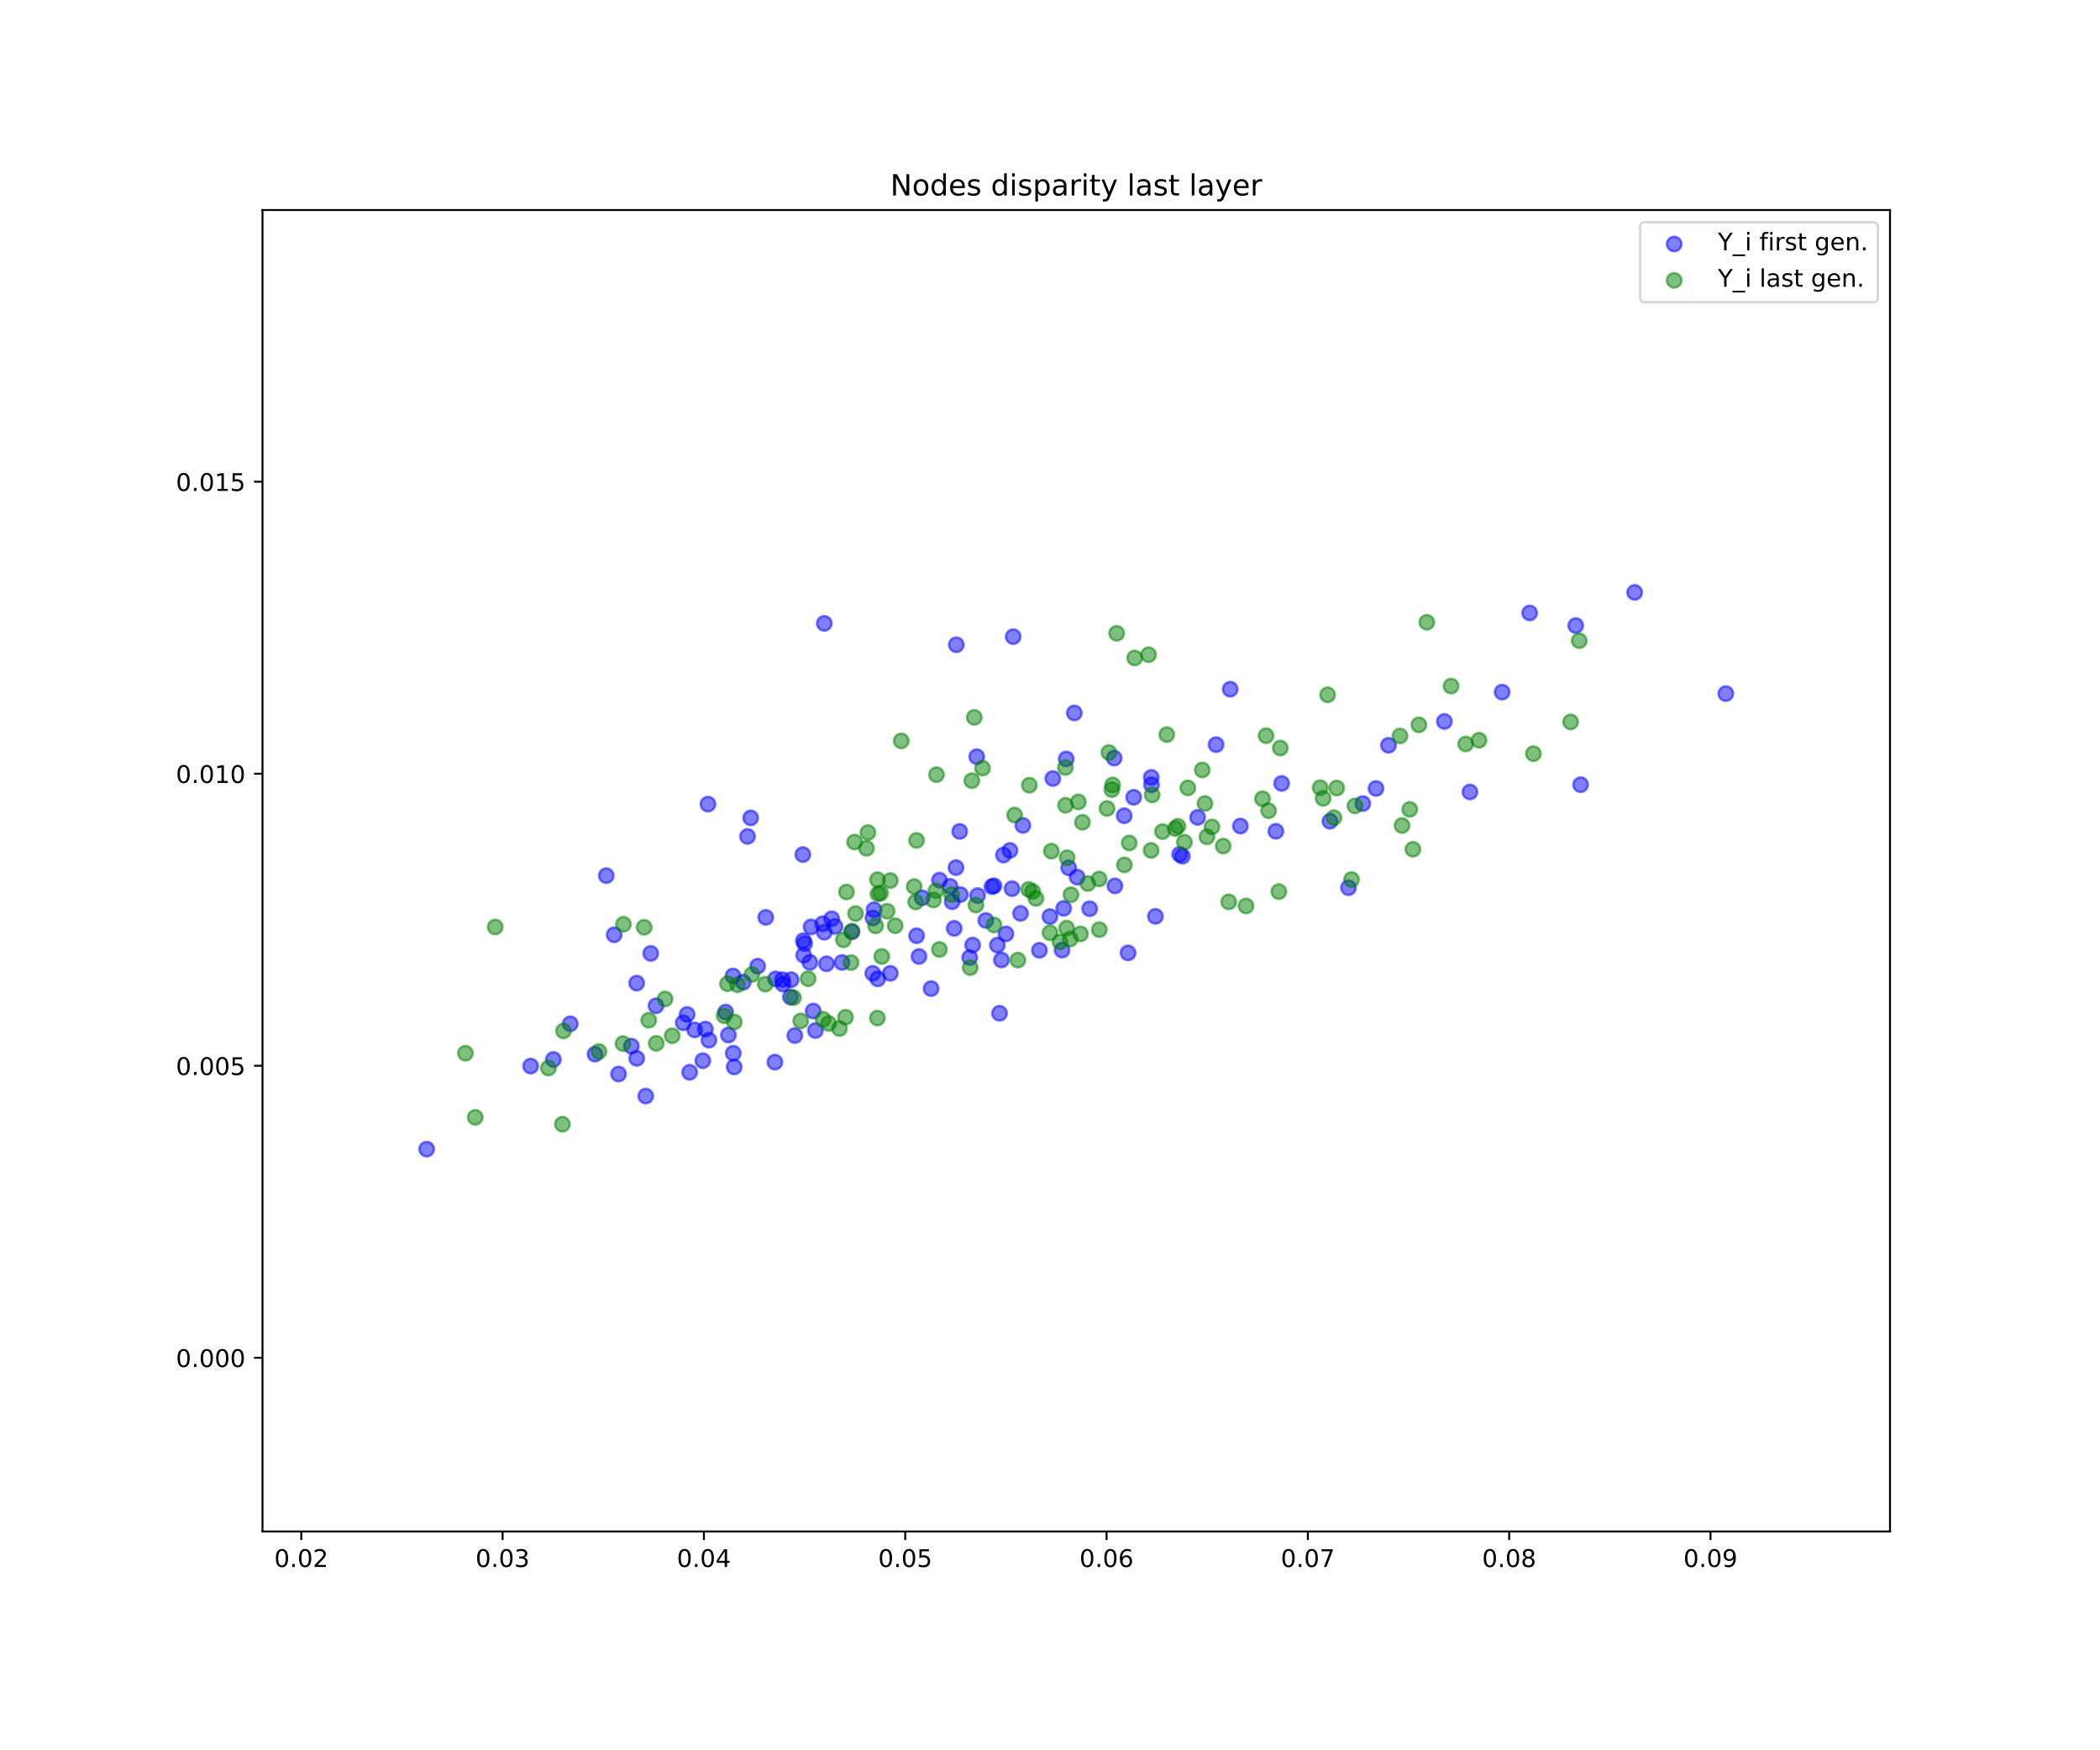 <?xml version="1.0" encoding="utf-8" standalone="no"?>
<!DOCTYPE svg PUBLIC "-//W3C//DTD SVG 1.1//EN"
  "http://www.w3.org/Graphics/SVG/1.1/DTD/svg11.dtd">
<!-- Created with matplotlib (https://matplotlib.org/) -->
<svg height="720pt" version="1.1" viewBox="0 0 864 720" width="864pt" xmlns="http://www.w3.org/2000/svg" xmlns:xlink="http://www.w3.org/1999/xlink">
 <defs>
  <style type="text/css">
*{stroke-linecap:butt;stroke-linejoin:round;white-space:pre;}
  </style>
 </defs>
 <g id="figure_1">
  <g id="patch_1">
   <path d="M 0 720 
L 864 720 
L 864 0 
L 0 0 
z
" style="fill:#ffffff;"/>
  </g>
  <g id="axes_1">
   <g id="patch_2">
    <path d="M 108 630 
L 777.6 630 
L 777.6 86.4 
L 108 86.4 
z
" style="fill:#ffffff;"/>
   </g>
   <g id="PathCollection_1">
    <defs>
     <path d="M 0 3 
C 0.796 3 1.559 2.684 2.121 2.121 
C 2.684 1.559 3 0.796 3 0 
C 3 -0.796 2.684 -1.559 2.121 -2.121 
C 1.559 -2.684 0.796 -3 0 -3 
C -0.796 -3 -1.559 -2.684 -2.121 -2.121 
C -2.684 -1.559 -3 -0.796 -3 0 
C -3 0.796 -2.684 1.559 -2.121 2.121 
C -1.559 2.684 -0.796 3 0 3 
z
" id="mb8268aca71" style="stroke:#0000ff;stroke-opacity:0.5;"/>
    </defs>
    <g clip-path="url(#p6d59faf912)">
     <use style="fill:#0000ff;fill-opacity:0.5;stroke:#0000ff;stroke-opacity:0.5;" x="299.691" xlink:href="#mb8268aca71" y="425.767"/>
     <use style="fill:#0000ff;fill-opacity:0.5;stroke:#0000ff;stroke-opacity:0.5;" x="443.168" xlink:href="#mb8268aca71" y="360.82"/>
     <use style="fill:#0000ff;fill-opacity:0.5;stroke:#0000ff;stroke-opacity:0.5;" x="378.082" xlink:href="#mb8268aca71" y="393.457"/>
     <use style="fill:#0000ff;fill-opacity:0.5;stroke:#0000ff;stroke-opacity:0.5;" x="321.952" xlink:href="#mb8268aca71" y="403.01"/>
     <use style="fill:#0000ff;fill-opacity:0.5;stroke:#0000ff;stroke-opacity:0.5;" x="330.64" xlink:href="#mb8268aca71" y="392.922"/>
     <use style="fill:#0000ff;fill-opacity:0.5;stroke:#0000ff;stroke-opacity:0.5;" x="342.181" xlink:href="#mb8268aca71" y="377.942"/>
     <use style="fill:#0000ff;fill-opacity:0.5;stroke:#0000ff;stroke-opacity:0.5;" x="492.736" xlink:href="#mb8268aca71" y="336.261"/>
     <use style="fill:#0000ff;fill-opacity:0.5;stroke:#0000ff;stroke-opacity:0.5;" x="466.419" xlink:href="#mb8268aca71" y="327.974"/>
     <use style="fill:#0000ff;fill-opacity:0.5;stroke:#0000ff;stroke-opacity:0.5;" x="486.461" xlink:href="#mb8268aca71" y="352.211"/>
     <use style="fill:#0000ff;fill-opacity:0.5;stroke:#0000ff;stroke-opacity:0.5;" x="458.4" xlink:href="#mb8268aca71" y="311.846"/>
     <use style="fill:#0000ff;fill-opacity:0.5;stroke:#0000ff;stroke-opacity:0.5;" x="571.257" xlink:href="#mb8268aca71" y="306.591"/>
     <use style="fill:#0000ff;fill-opacity:0.5;stroke:#0000ff;stroke-opacity:0.5;" x="361.131" xlink:href="#mb8268aca71" y="402.66"/>
     <use style="fill:#0000ff;fill-opacity:0.5;stroke:#0000ff;stroke-opacity:0.5;" x="395.122" xlink:href="#mb8268aca71" y="367.986"/>
     <use style="fill:#0000ff;fill-opacity:0.5;stroke:#0000ff;stroke-opacity:0.5;" x="473.662" xlink:href="#mb8268aca71" y="319.779"/>
     <use style="fill:#0000ff;fill-opacity:0.5;stroke:#0000ff;stroke-opacity:0.5;" x="462.523" xlink:href="#mb8268aca71" y="335.569"/>
     <use style="fill:#0000ff;fill-opacity:0.5;stroke:#0000ff;stroke-opacity:0.5;" x="346.439" xlink:href="#mb8268aca71" y="395.917"/>
     <use style="fill:#0000ff;fill-opacity:0.5;stroke:#0000ff;stroke-opacity:0.5;" x="475.381" xlink:href="#mb8268aca71" y="376.949"/>
     <use style="fill:#0000ff;fill-opacity:0.5;stroke:#0000ff;stroke-opacity:0.5;" x="340.054" xlink:href="#mb8268aca71" y="396.474"/>
     <use style="fill:#0000ff;fill-opacity:0.5;stroke:#0000ff;stroke-opacity:0.5;" x="325.201" xlink:href="#mb8268aca71" y="410.14"/>
     <use style="fill:#0000ff;fill-opacity:0.5;stroke:#0000ff;stroke-opacity:0.5;" x="648.3" xlink:href="#mb8268aca71" y="257.333"/>
     <use style="fill:#0000ff;fill-opacity:0.5;stroke:#0000ff;stroke-opacity:0.5;" x="333.715" xlink:href="#mb8268aca71" y="381.294"/>
     <use style="fill:#0000ff;fill-opacity:0.5;stroke:#0000ff;stroke-opacity:0.5;" x="377.114" xlink:href="#mb8268aca71" y="384.924"/>
     <use style="fill:#0000ff;fill-opacity:0.5;stroke:#0000ff;stroke-opacity:0.5;" x="650.301" xlink:href="#mb8268aca71" y="322.794"/>
     <use style="fill:#0000ff;fill-opacity:0.5;stroke:#0000ff;stroke-opacity:0.5;" x="325.493" xlink:href="#mb8268aca71" y="403.018"/>
     <use style="fill:#0000ff;fill-opacity:0.5;stroke:#0000ff;stroke-opacity:0.5;" x="254.492" xlink:href="#mb8268aca71" y="441.813"/>
     <use style="fill:#0000ff;fill-opacity:0.5;stroke:#0000ff;stroke-opacity:0.5;" x="283.731" xlink:href="#mb8268aca71" y="441.092"/>
     <use style="fill:#0000ff;fill-opacity:0.5;stroke:#0000ff;stroke-opacity:0.5;" x="359.091" xlink:href="#mb8268aca71" y="400.389"/>
     <use style="fill:#0000ff;fill-opacity:0.5;stroke:#0000ff;stroke-opacity:0.5;" x="393.321" xlink:href="#mb8268aca71" y="356.904"/>
     <use style="fill:#0000ff;fill-opacity:0.5;stroke:#0000ff;stroke-opacity:0.5;" x="218.333" xlink:href="#mb8268aca71" y="438.546"/>
     <use style="fill:#0000ff;fill-opacity:0.5;stroke:#0000ff;stroke-opacity:0.5;" x="269.907" xlink:href="#mb8268aca71" y="413.738"/>
     <use style="fill:#0000ff;fill-opacity:0.5;stroke:#0000ff;stroke-opacity:0.5;" x="319.095" xlink:href="#mb8268aca71" y="402.681"/>
     <use style="fill:#0000ff;fill-opacity:0.5;stroke:#0000ff;stroke-opacity:0.5;" x="289.152" xlink:href="#mb8268aca71" y="436.33"/>
     <use style="fill:#0000ff;fill-opacity:0.5;stroke:#0000ff;stroke-opacity:0.5;" x="464.113" xlink:href="#mb8268aca71" y="391.983"/>
     <use style="fill:#0000ff;fill-opacity:0.5;stroke:#0000ff;stroke-opacity:0.5;" x="510.32" xlink:href="#mb8268aca71" y="339.804"/>
     <use style="fill:#0000ff;fill-opacity:0.5;stroke:#0000ff;stroke-opacity:0.5;" x="261.949" xlink:href="#mb8268aca71" y="404.414"/>
     <use style="fill:#0000ff;fill-opacity:0.5;stroke:#0000ff;stroke-opacity:0.5;" x="391.74" xlink:href="#mb8268aca71" y="370.944"/>
     <use style="fill:#0000ff;fill-opacity:0.5;stroke:#0000ff;stroke-opacity:0.5;" x="359.164" xlink:href="#mb8268aca71" y="377.612"/>
     <use style="fill:#0000ff;fill-opacity:0.5;stroke:#0000ff;stroke-opacity:0.5;" x="560.7" xlink:href="#mb8268aca71" y="330.551"/>
     <use style="fill:#0000ff;fill-opacity:0.5;stroke:#0000ff;stroke-opacity:0.5;" x="338.447" xlink:href="#mb8268aca71" y="380.004"/>
     <use style="fill:#0000ff;fill-opacity:0.5;stroke:#0000ff;stroke-opacity:0.5;" x="672.544" xlink:href="#mb8268aca71" y="243.7"/>
     <use style="fill:#0000ff;fill-opacity:0.5;stroke:#0000ff;stroke-opacity:0.5;" x="301.69" xlink:href="#mb8268aca71" y="433.262"/>
     <use style="fill:#0000ff;fill-opacity:0.5;stroke:#0000ff;stroke-opacity:0.5;" x="359.602" xlink:href="#mb8268aca71" y="374.238"/>
     <use style="fill:#0000ff;fill-opacity:0.5;stroke:#0000ff;stroke-opacity:0.5;" x="379.422" xlink:href="#mb8268aca71" y="369.321"/>
     <use style="fill:#0000ff;fill-opacity:0.5;stroke:#0000ff;stroke-opacity:0.5;" x="234.622" xlink:href="#mb8268aca71" y="421.152"/>
     <use style="fill:#0000ff;fill-opacity:0.5;stroke:#0000ff;stroke-opacity:0.5;" x="413.865" xlink:href="#mb8268aca71" y="384.166"/>
     <use style="fill:#0000ff;fill-opacity:0.5;stroke:#0000ff;stroke-opacity:0.5;" x="439.686" xlink:href="#mb8268aca71" y="356.984"/>
     <use style="fill:#0000ff;fill-opacity:0.5;stroke:#0000ff;stroke-opacity:0.5;" x="318.812" xlink:href="#mb8268aca71" y="436.92"/>
     <use style="fill:#0000ff;fill-opacity:0.5;stroke:#0000ff;stroke-opacity:0.5;" x="302.058" xlink:href="#mb8268aca71" y="438.898"/>
     <use style="fill:#0000ff;fill-opacity:0.5;stroke:#0000ff;stroke-opacity:0.5;" x="267.732" xlink:href="#mb8268aca71" y="392.2"/>
     <use style="fill:#0000ff;fill-opacity:0.5;stroke:#0000ff;stroke-opacity:0.5;" x="431.955" xlink:href="#mb8268aca71" y="377.059"/>
     <use style="fill:#0000ff;fill-opacity:0.5;stroke:#0000ff;stroke-opacity:0.5;" x="393.446" xlink:href="#mb8268aca71" y="265.237"/>
     <use style="fill:#0000ff;fill-opacity:0.5;stroke:#0000ff;stroke-opacity:0.5;" x="343.541" xlink:href="#mb8268aca71" y="381.098"/>
     <use style="fill:#0000ff;fill-opacity:0.5;stroke:#0000ff;stroke-opacity:0.5;" x="301.571" xlink:href="#mb8268aca71" y="401.48"/>
     <use style="fill:#0000ff;fill-opacity:0.5;stroke:#0000ff;stroke-opacity:0.5;" x="473.749" xlink:href="#mb8268aca71" y="322.837"/>
     <use style="fill:#0000ff;fill-opacity:0.5;stroke:#0000ff;stroke-opacity:0.5;" x="408.093" xlink:href="#mb8268aca71" y="364.748"/>
     <use style="fill:#0000ff;fill-opacity:0.5;stroke:#0000ff;stroke-opacity:0.5;" x="506.153" xlink:href="#mb8268aca71" y="283.512"/>
     <use style="fill:#0000ff;fill-opacity:0.5;stroke:#0000ff;stroke-opacity:0.5;" x="618.02" xlink:href="#mb8268aca71" y="284.709"/>
     <use style="fill:#0000ff;fill-opacity:0.5;stroke:#0000ff;stroke-opacity:0.5;" x="305.789" xlink:href="#mb8268aca71" y="404.043"/>
     <use style="fill:#0000ff;fill-opacity:0.5;stroke:#0000ff;stroke-opacity:0.5;" x="398.958" xlink:href="#mb8268aca71" y="393.915"/>
     <use style="fill:#0000ff;fill-opacity:0.5;stroke:#0000ff;stroke-opacity:0.5;" x="291.27" xlink:href="#mb8268aca71" y="330.795"/>
     <use style="fill:#0000ff;fill-opacity:0.5;stroke:#0000ff;stroke-opacity:0.5;" x="285.801" xlink:href="#mb8268aca71" y="423.66"/>
     <use style="fill:#0000ff;fill-opacity:0.5;stroke:#0000ff;stroke-opacity:0.5;" x="311.717" xlink:href="#mb8268aca71" y="397.454"/>
     <use style="fill:#0000ff;fill-opacity:0.5;stroke:#0000ff;stroke-opacity:0.5;" x="327.007" xlink:href="#mb8268aca71" y="425.996"/>
     <use style="fill:#0000ff;fill-opacity:0.5;stroke:#0000ff;stroke-opacity:0.5;" x="438.675" xlink:href="#mb8268aca71" y="312.202"/>
     <use style="fill:#0000ff;fill-opacity:0.5;stroke:#0000ff;stroke-opacity:0.5;" x="408.986" xlink:href="#mb8268aca71" y="364.388"/>
     <use style="fill:#0000ff;fill-opacity:0.5;stroke:#0000ff;stroke-opacity:0.5;" x="244.808" xlink:href="#mb8268aca71" y="433.637"/>
     <use style="fill:#0000ff;fill-opacity:0.5;stroke:#0000ff;stroke-opacity:0.5;" x="485.333" xlink:href="#mb8268aca71" y="351.426"/>
     <use style="fill:#0000ff;fill-opacity:0.5;stroke:#0000ff;stroke-opacity:0.5;" x="390.875" xlink:href="#mb8268aca71" y="364.599"/>
     <use style="fill:#0000ff;fill-opacity:0.5;stroke:#0000ff;stroke-opacity:0.5;" x="547.175" xlink:href="#mb8268aca71" y="337.818"/>
     <use style="fill:#0000ff;fill-opacity:0.5;stroke:#0000ff;stroke-opacity:0.5;" x="500.333" xlink:href="#mb8268aca71" y="306.311"/>
     <use style="fill:#0000ff;fill-opacity:0.5;stroke:#0000ff;stroke-opacity:0.5;" x="333.209" xlink:href="#mb8268aca71" y="395.895"/>
     <use style="fill:#0000ff;fill-opacity:0.5;stroke:#0000ff;stroke-opacity:0.5;" x="366.285" xlink:href="#mb8268aca71" y="400.396"/>
     <use style="fill:#0000ff;fill-opacity:0.5;stroke:#0000ff;stroke-opacity:0.5;" x="350.495" xlink:href="#mb8268aca71" y="383.305"/>
     <use style="fill:#0000ff;fill-opacity:0.5;stroke:#0000ff;stroke-opacity:0.5;" x="412.011" xlink:href="#mb8268aca71" y="394.897"/>
     <use style="fill:#0000ff;fill-opacity:0.5;stroke:#0000ff;stroke-opacity:0.5;" x="420.823" xlink:href="#mb8268aca71" y="339.551"/>
     <use style="fill:#0000ff;fill-opacity:0.5;stroke:#0000ff;stroke-opacity:0.5;" x="594.272" xlink:href="#mb8268aca71" y="296.782"/>
     <use style="fill:#0000ff;fill-opacity:0.5;stroke:#0000ff;stroke-opacity:0.5;" x="554.793" xlink:href="#mb8268aca71" y="365.178"/>
     <use style="fill:#0000ff;fill-opacity:0.5;stroke:#0000ff;stroke-opacity:0.5;" x="298.524" xlink:href="#mb8268aca71" y="416.325"/>
     <use style="fill:#0000ff;fill-opacity:0.5;stroke:#0000ff;stroke-opacity:0.5;" x="175.545" xlink:href="#mb8268aca71" y="472.7"/>
     <use style="fill:#0000ff;fill-opacity:0.5;stroke:#0000ff;stroke-opacity:0.5;" x="322.123" xlink:href="#mb8268aca71" y="404.823"/>
     <use style="fill:#0000ff;fill-opacity:0.5;stroke:#0000ff;stroke-opacity:0.5;" x="339.129" xlink:href="#mb8268aca71" y="256.431"/>
     <use style="fill:#0000ff;fill-opacity:0.5;stroke:#0000ff;stroke-opacity:0.5;" x="527.312" xlink:href="#mb8268aca71" y="322.276"/>
     <use style="fill:#0000ff;fill-opacity:0.5;stroke:#0000ff;stroke-opacity:0.5;" x="265.671" xlink:href="#mb8268aca71" y="450.879"/>
     <use style="fill:#0000ff;fill-opacity:0.5;stroke:#0000ff;stroke-opacity:0.5;" x="394.846" xlink:href="#mb8268aca71" y="342.012"/>
     <use style="fill:#0000ff;fill-opacity:0.5;stroke:#0000ff;stroke-opacity:0.5;" x="259.755" xlink:href="#mb8268aca71" y="430.354"/>
     <use style="fill:#0000ff;fill-opacity:0.5;stroke:#0000ff;stroke-opacity:0.5;" x="401.851" xlink:href="#mb8268aca71" y="311.27"/>
     <use style="fill:#0000ff;fill-opacity:0.5;stroke:#0000ff;stroke-opacity:0.5;" x="282.695" xlink:href="#mb8268aca71" y="417.303"/>
     <use style="fill:#0000ff;fill-opacity:0.5;stroke:#0000ff;stroke-opacity:0.5;" x="437.624" xlink:href="#mb8268aca71" y="373.659"/>
     <use style="fill:#0000ff;fill-opacity:0.5;stroke:#0000ff;stroke-opacity:0.5;" x="227.663" xlink:href="#mb8268aca71" y="435.843"/>
     <use style="fill:#0000ff;fill-opacity:0.5;stroke:#0000ff;stroke-opacity:0.5;" x="412.839" xlink:href="#mb8268aca71" y="351.733"/>
     <use style="fill:#0000ff;fill-opacity:0.5;stroke:#0000ff;stroke-opacity:0.5;" x="290.223" xlink:href="#mb8268aca71" y="423.329"/>
     <use style="fill:#0000ff;fill-opacity:0.5;stroke:#0000ff;stroke-opacity:0.5;" x="411.235" xlink:href="#mb8268aca71" y="416.826"/>
     <use style="fill:#0000ff;fill-opacity:0.5;stroke:#0000ff;stroke-opacity:0.5;" x="339.144" xlink:href="#mb8268aca71" y="383.472"/>
     <use style="fill:#0000ff;fill-opacity:0.5;stroke:#0000ff;stroke-opacity:0.5;" x="392.578" xlink:href="#mb8268aca71" y="381.894"/>
     <use style="fill:#0000ff;fill-opacity:0.5;stroke:#0000ff;stroke-opacity:0.5;" x="291.673" xlink:href="#mb8268aca71" y="427.89"/>
     <use style="fill:#0000ff;fill-opacity:0.5;stroke:#0000ff;stroke-opacity:0.5;" x="405.594" xlink:href="#mb8268aca71" y="378.649"/>
     <use style="fill:#0000ff;fill-opacity:0.5;stroke:#0000ff;stroke-opacity:0.5;" x="427.645" xlink:href="#mb8268aca71" y="390.923"/>
     <use style="fill:#0000ff;fill-opacity:0.5;stroke:#0000ff;stroke-opacity:0.5;" x="448.306" xlink:href="#mb8268aca71" y="373.813"/>
     <use style="fill:#0000ff;fill-opacity:0.5;stroke:#0000ff;stroke-opacity:0.5;" x="629.351" xlink:href="#mb8268aca71" y="252.145"/>
     <use style="fill:#0000ff;fill-opacity:0.5;stroke:#0000ff;stroke-opacity:0.5;" x="436.97" xlink:href="#mb8268aca71" y="390.839"/>
     <use style="fill:#0000ff;fill-opacity:0.5;stroke:#0000ff;stroke-opacity:0.5;" x="415.525" xlink:href="#mb8268aca71" y="349.827"/>
     <use style="fill:#0000ff;fill-opacity:0.5;stroke:#0000ff;stroke-opacity:0.5;" x="416.369" xlink:href="#mb8268aca71" y="365.564"/>
     <use style="fill:#0000ff;fill-opacity:0.5;stroke:#0000ff;stroke-opacity:0.5;" x="710.055" xlink:href="#mb8268aca71" y="285.31"/>
     <use style="fill:#0000ff;fill-opacity:0.5;stroke:#0000ff;stroke-opacity:0.5;" x="261.956" xlink:href="#mb8268aca71" y="435.364"/>
     <use style="fill:#0000ff;fill-opacity:0.5;stroke:#0000ff;stroke-opacity:0.5;" x="419.869" xlink:href="#mb8268aca71" y="375.737"/>
     <use style="fill:#0000ff;fill-opacity:0.5;stroke:#0000ff;stroke-opacity:0.5;" x="335.486" xlink:href="#mb8268aca71" y="423.92"/>
     <use style="fill:#0000ff;fill-opacity:0.5;stroke:#0000ff;stroke-opacity:0.5;" x="252.691" xlink:href="#mb8268aca71" y="384.523"/>
     <use style="fill:#0000ff;fill-opacity:0.5;stroke:#0000ff;stroke-opacity:0.5;" x="315.055" xlink:href="#mb8268aca71" y="377.367"/>
     <use style="fill:#0000ff;fill-opacity:0.5;stroke:#0000ff;stroke-opacity:0.5;" x="249.428" xlink:href="#mb8268aca71" y="360.202"/>
     <use style="fill:#0000ff;fill-opacity:0.5;stroke:#0000ff;stroke-opacity:0.5;" x="334.58" xlink:href="#mb8268aca71" y="415.904"/>
     <use style="fill:#0000ff;fill-opacity:0.5;stroke:#0000ff;stroke-opacity:0.5;" x="433.159" xlink:href="#mb8268aca71" y="320.265"/>
     <use style="fill:#0000ff;fill-opacity:0.5;stroke:#0000ff;stroke-opacity:0.5;" x="416.861" xlink:href="#mb8268aca71" y="261.893"/>
     <use style="fill:#0000ff;fill-opacity:0.5;stroke:#0000ff;stroke-opacity:0.5;" x="330.318" xlink:href="#mb8268aca71" y="351.531"/>
     <use style="fill:#0000ff;fill-opacity:0.5;stroke:#0000ff;stroke-opacity:0.5;" x="400.184" xlink:href="#mb8268aca71" y="388.772"/>
     <use style="fill:#0000ff;fill-opacity:0.5;stroke:#0000ff;stroke-opacity:0.5;" x="566.13" xlink:href="#mb8268aca71" y="324.35"/>
     <use style="fill:#0000ff;fill-opacity:0.5;stroke:#0000ff;stroke-opacity:0.5;" x="442.001" xlink:href="#mb8268aca71" y="293.282"/>
     <use style="fill:#0000ff;fill-opacity:0.5;stroke:#0000ff;stroke-opacity:0.5;" x="307.548" xlink:href="#mb8268aca71" y="344.081"/>
     <use style="fill:#0000ff;fill-opacity:0.5;stroke:#0000ff;stroke-opacity:0.5;" x="524.935" xlink:href="#mb8268aca71" y="341.96"/>
     <use style="fill:#0000ff;fill-opacity:0.5;stroke:#0000ff;stroke-opacity:0.5;" x="402.199" xlink:href="#mb8268aca71" y="368.404"/>
     <use style="fill:#0000ff;fill-opacity:0.5;stroke:#0000ff;stroke-opacity:0.5;" x="383.085" xlink:href="#mb8268aca71" y="406.674"/>
     <use style="fill:#0000ff;fill-opacity:0.5;stroke:#0000ff;stroke-opacity:0.5;" x="330.531" xlink:href="#mb8268aca71" y="386.948"/>
     <use style="fill:#0000ff;fill-opacity:0.5;stroke:#0000ff;stroke-opacity:0.5;" x="458.712" xlink:href="#mb8268aca71" y="364.417"/>
     <use style="fill:#0000ff;fill-opacity:0.5;stroke:#0000ff;stroke-opacity:0.5;" x="308.842" xlink:href="#mb8268aca71" y="336.447"/>
     <use style="fill:#0000ff;fill-opacity:0.5;stroke:#0000ff;stroke-opacity:0.5;" x="331.04" xlink:href="#mb8268aca71" y="388.169"/>
     <use style="fill:#0000ff;fill-opacity:0.5;stroke:#0000ff;stroke-opacity:0.5;" x="410.349" xlink:href="#mb8268aca71" y="388.771"/>
     <use style="fill:#0000ff;fill-opacity:0.5;stroke:#0000ff;stroke-opacity:0.5;" x="604.776" xlink:href="#mb8268aca71" y="325.789"/>
     <use style="fill:#0000ff;fill-opacity:0.5;stroke:#0000ff;stroke-opacity:0.5;" x="281.103" xlink:href="#mb8268aca71" y="420.709"/>
     <use style="fill:#0000ff;fill-opacity:0.5;stroke:#0000ff;stroke-opacity:0.5;" x="386.523" xlink:href="#mb8268aca71" y="362.065"/>
    </g>
   </g>
   <g id="PathCollection_2">
    <defs>
     <path d="M 0 3 
C 0.796 3 1.559 2.684 2.121 2.121 
C 2.684 1.559 3 0.796 3 0 
C 3 -0.796 2.684 -1.559 2.121 -2.121 
C 1.559 -2.684 0.796 -3 0 -3 
C -0.796 -3 -1.559 -2.684 -2.121 -2.121 
C -2.684 -1.559 -3 -0.796 -3 0 
C -3 0.796 -2.684 1.559 -2.121 2.121 
C -1.559 2.684 -0.796 3 0 3 
z
" id="me6a14a9af3" style="stroke:#008000;stroke-opacity:0.5;"/>
    </defs>
    <g clip-path="url(#p6d59faf912)">
     <use style="fill:#008000;fill-opacity:0.5;stroke:#008000;stroke-opacity:0.5;" x="439.07" xlink:href="#me6a14a9af3" y="352.824"/>
     <use style="fill:#008000;fill-opacity:0.5;stroke:#008000;stroke-opacity:0.5;" x="438.394" xlink:href="#me6a14a9af3" y="331.276"/>
     <use style="fill:#008000;fill-opacity:0.5;stroke:#008000;stroke-opacity:0.5;" x="498.628" xlink:href="#me6a14a9af3" y="340.165"/>
     <use style="fill:#008000;fill-opacity:0.5;stroke:#008000;stroke-opacity:0.5;" x="484.638" xlink:href="#me6a14a9af3" y="339.894"/>
     <use style="fill:#008000;fill-opacity:0.5;stroke:#008000;stroke-opacity:0.5;" x="438.331" xlink:href="#me6a14a9af3" y="315.716"/>
     <use style="fill:#008000;fill-opacity:0.5;stroke:#008000;stroke-opacity:0.5;" x="370.799" xlink:href="#me6a14a9af3" y="304.775"/>
     <use style="fill:#008000;fill-opacity:0.5;stroke:#008000;stroke-opacity:0.5;" x="503.263" xlink:href="#me6a14a9af3" y="348.055"/>
     <use style="fill:#008000;fill-opacity:0.5;stroke:#008000;stroke-opacity:0.5;" x="512.657" xlink:href="#me6a14a9af3" y="372.682"/>
     <use style="fill:#008000;fill-opacity:0.5;stroke:#008000;stroke-opacity:0.5;" x="549.966" xlink:href="#me6a14a9af3" y="324.165"/>
     <use style="fill:#008000;fill-opacity:0.5;stroke:#008000;stroke-opacity:0.5;" x="401.506" xlink:href="#me6a14a9af3" y="372.309"/>
     <use style="fill:#008000;fill-opacity:0.5;stroke:#008000;stroke-opacity:0.5;" x="473.601" xlink:href="#me6a14a9af3" y="349.826"/>
     <use style="fill:#008000;fill-opacity:0.5;stroke:#008000;stroke-opacity:0.5;" x="376.741" xlink:href="#me6a14a9af3" y="371.032"/>
     <use style="fill:#008000;fill-opacity:0.5;stroke:#008000;stroke-opacity:0.5;" x="576.831" xlink:href="#me6a14a9af3" y="339.582"/>
     <use style="fill:#008000;fill-opacity:0.5;stroke:#008000;stroke-opacity:0.5;" x="376.115" xlink:href="#me6a14a9af3" y="364.693"/>
     <use style="fill:#008000;fill-opacity:0.5;stroke:#008000;stroke-opacity:0.5;" x="440.312" xlink:href="#me6a14a9af3" y="386.257"/>
     <use style="fill:#008000;fill-opacity:0.5;stroke:#008000;stroke-opacity:0.5;" x="195.531" xlink:href="#me6a14a9af3" y="459.631"/>
     <use style="fill:#008000;fill-opacity:0.5;stroke:#008000;stroke-opacity:0.5;" x="519.406" xlink:href="#me6a14a9af3" y="328.563"/>
     <use style="fill:#008000;fill-opacity:0.5;stroke:#008000;stroke-opacity:0.5;" x="544.374" xlink:href="#me6a14a9af3" y="328.421"/>
     <use style="fill:#008000;fill-opacity:0.5;stroke:#008000;stroke-opacity:0.5;" x="472.559" xlink:href="#me6a14a9af3" y="269.318"/>
     <use style="fill:#008000;fill-opacity:0.5;stroke:#008000;stroke-opacity:0.5;" x="362.788" xlink:href="#me6a14a9af3" y="393.457"/>
     <use style="fill:#008000;fill-opacity:0.5;stroke:#008000;stroke-opacity:0.5;" x="391.503" xlink:href="#me6a14a9af3" y="367.978"/>
     <use style="fill:#008000;fill-opacity:0.5;stroke:#008000;stroke-opacity:0.5;" x="302.119" xlink:href="#me6a14a9af3" y="420.419"/>
     <use style="fill:#008000;fill-opacity:0.5;stroke:#008000;stroke-opacity:0.5;" x="452.291" xlink:href="#me6a14a9af3" y="382.422"/>
     <use style="fill:#008000;fill-opacity:0.5;stroke:#008000;stroke-opacity:0.5;" x="270.002" xlink:href="#me6a14a9af3" y="429.19"/>
     <use style="fill:#008000;fill-opacity:0.5;stroke:#008000;stroke-opacity:0.5;" x="488.718" xlink:href="#me6a14a9af3" y="324.107"/>
     <use style="fill:#008000;fill-opacity:0.5;stroke:#008000;stroke-opacity:0.5;" x="408.939" xlink:href="#me6a14a9af3" y="380.501"/>
     <use style="fill:#008000;fill-opacity:0.5;stroke:#008000;stroke-opacity:0.5;" x="646.199" xlink:href="#me6a14a9af3" y="296.98"/>
     <use style="fill:#008000;fill-opacity:0.5;stroke:#008000;stroke-opacity:0.5;" x="225.632" xlink:href="#me6a14a9af3" y="439.361"/>
     <use style="fill:#008000;fill-opacity:0.5;stroke:#008000;stroke-opacity:0.5;" x="526.753" xlink:href="#me6a14a9af3" y="307.717"/>
     <use style="fill:#008000;fill-opacity:0.5;stroke:#008000;stroke-opacity:0.5;" x="520.895" xlink:href="#me6a14a9af3" y="302.649"/>
     <use style="fill:#008000;fill-opacity:0.5;stroke:#008000;stroke-opacity:0.5;" x="332.5" xlink:href="#me6a14a9af3" y="402.604"/>
     <use style="fill:#008000;fill-opacity:0.5;stroke:#008000;stroke-opacity:0.5;" x="483.522" xlink:href="#me6a14a9af3" y="340.845"/>
     <use style="fill:#008000;fill-opacity:0.5;stroke:#008000;stroke-opacity:0.5;" x="347.018" xlink:href="#me6a14a9af3" y="386.613"/>
     <use style="fill:#008000;fill-opacity:0.5;stroke:#008000;stroke-opacity:0.5;" x="455.441" xlink:href="#me6a14a9af3" y="332.581"/>
     <use style="fill:#008000;fill-opacity:0.5;stroke:#008000;stroke-opacity:0.5;" x="366.303" xlink:href="#me6a14a9af3" y="362.239"/>
     <use style="fill:#008000;fill-opacity:0.5;stroke:#008000;stroke-opacity:0.5;" x="480.045" xlink:href="#me6a14a9af3" y="302.177"/>
     <use style="fill:#008000;fill-opacity:0.5;stroke:#008000;stroke-opacity:0.5;" x="231.401" xlink:href="#me6a14a9af3" y="462.458"/>
     <use style="fill:#008000;fill-opacity:0.5;stroke:#008000;stroke-opacity:0.5;" x="191.491" xlink:href="#me6a14a9af3" y="433.261"/>
     <use style="fill:#008000;fill-opacity:0.5;stroke:#008000;stroke-opacity:0.5;" x="443.666" xlink:href="#me6a14a9af3" y="329.877"/>
     <use style="fill:#008000;fill-opacity:0.5;stroke:#008000;stroke-opacity:0.5;" x="440.617" xlink:href="#me6a14a9af3" y="368.056"/>
     <use style="fill:#008000;fill-opacity:0.5;stroke:#008000;stroke-opacity:0.5;" x="350.5" xlink:href="#me6a14a9af3" y="383.063"/>
     <use style="fill:#008000;fill-opacity:0.5;stroke:#008000;stroke-opacity:0.5;" x="462.612" xlink:href="#me6a14a9af3" y="355.788"/>
     <use style="fill:#008000;fill-opacity:0.5;stroke:#008000;stroke-opacity:0.5;" x="386.503" xlink:href="#me6a14a9af3" y="390.571"/>
     <use style="fill:#008000;fill-opacity:0.5;stroke:#008000;stroke-opacity:0.5;" x="649.736" xlink:href="#me6a14a9af3" y="263.564"/>
     <use style="fill:#008000;fill-opacity:0.5;stroke:#008000;stroke-opacity:0.5;" x="309.355" xlink:href="#me6a14a9af3" y="400.883"/>
     <use style="fill:#008000;fill-opacity:0.5;stroke:#008000;stroke-opacity:0.5;" x="231.834" xlink:href="#me6a14a9af3" y="424.083"/>
     <use style="fill:#008000;fill-opacity:0.5;stroke:#008000;stroke-opacity:0.5;" x="404.25" xlink:href="#me6a14a9af3" y="316.001"/>
     <use style="fill:#008000;fill-opacity:0.5;stroke:#008000;stroke-opacity:0.5;" x="326.457" xlink:href="#me6a14a9af3" y="410.402"/>
     <use style="fill:#008000;fill-opacity:0.5;stroke:#008000;stroke-opacity:0.5;" x="557.472" xlink:href="#me6a14a9af3" y="331.512"/>
     <use style="fill:#008000;fill-opacity:0.5;stroke:#008000;stroke-opacity:0.5;" x="273.632" xlink:href="#me6a14a9af3" y="410.942"/>
     <use style="fill:#008000;fill-opacity:0.5;stroke:#008000;stroke-opacity:0.5;" x="556.055" xlink:href="#me6a14a9af3" y="361.826"/>
     <use style="fill:#008000;fill-opacity:0.5;stroke:#008000;stroke-opacity:0.5;" x="377.085" xlink:href="#me6a14a9af3" y="345.706"/>
     <use style="fill:#008000;fill-opacity:0.5;stroke:#008000;stroke-opacity:0.5;" x="444.556" xlink:href="#me6a14a9af3" y="384.16"/>
     <use style="fill:#008000;fill-opacity:0.5;stroke:#008000;stroke-opacity:0.5;" x="583.766" xlink:href="#me6a14a9af3" y="298.172"/>
     <use style="fill:#008000;fill-opacity:0.5;stroke:#008000;stroke-opacity:0.5;" x="494.649" xlink:href="#me6a14a9af3" y="316.746"/>
     <use style="fill:#008000;fill-opacity:0.5;stroke:#008000;stroke-opacity:0.5;" x="505.532" xlink:href="#me6a14a9af3" y="370.997"/>
     <use style="fill:#008000;fill-opacity:0.5;stroke:#008000;stroke-opacity:0.5;" x="548.806" xlink:href="#me6a14a9af3" y="336.352"/>
     <use style="fill:#008000;fill-opacity:0.5;stroke:#008000;stroke-opacity:0.5;" x="581.307" xlink:href="#me6a14a9af3" y="349.356"/>
     <use style="fill:#008000;fill-opacity:0.5;stroke:#008000;stroke-opacity:0.5;" x="360.993" xlink:href="#me6a14a9af3" y="418.783"/>
     <use style="fill:#008000;fill-opacity:0.5;stroke:#008000;stroke-opacity:0.5;" x="384.049" xlink:href="#me6a14a9af3" y="370.222"/>
     <use style="fill:#008000;fill-opacity:0.5;stroke:#008000;stroke-opacity:0.5;" x="575.986" xlink:href="#me6a14a9af3" y="302.741"/>
     <use style="fill:#008000;fill-opacity:0.5;stroke:#008000;stroke-opacity:0.5;" x="521.938" xlink:href="#me6a14a9af3" y="333.492"/>
     <use style="fill:#008000;fill-opacity:0.5;stroke:#008000;stroke-opacity:0.5;" x="487.316" xlink:href="#me6a14a9af3" y="346.461"/>
     <use style="fill:#008000;fill-opacity:0.5;stroke:#008000;stroke-opacity:0.5;" x="424.867" xlink:href="#me6a14a9af3" y="366.711"/>
     <use style="fill:#008000;fill-opacity:0.5;stroke:#008000;stroke-opacity:0.5;" x="368.304" xlink:href="#me6a14a9af3" y="380.798"/>
     <use style="fill:#008000;fill-opacity:0.5;stroke:#008000;stroke-opacity:0.5;" x="603.026" xlink:href="#me6a14a9af3" y="306.043"/>
     <use style="fill:#008000;fill-opacity:0.5;stroke:#008000;stroke-opacity:0.5;" x="426.208" xlink:href="#me6a14a9af3" y="369.577"/>
     <use style="fill:#008000;fill-opacity:0.5;stroke:#008000;stroke-opacity:0.5;" x="338.67" xlink:href="#me6a14a9af3" y="419.288"/>
     <use style="fill:#008000;fill-opacity:0.5;stroke:#008000;stroke-opacity:0.5;" x="432.569" xlink:href="#me6a14a9af3" y="350.136"/>
     <use style="fill:#008000;fill-opacity:0.5;stroke:#008000;stroke-opacity:0.5;" x="297.94" xlink:href="#me6a14a9af3" y="417.82"/>
     <use style="fill:#008000;fill-opacity:0.5;stroke:#008000;stroke-opacity:0.5;" x="400.837" xlink:href="#me6a14a9af3" y="295.097"/>
     <use style="fill:#008000;fill-opacity:0.5;stroke:#008000;stroke-opacity:0.5;" x="203.751" xlink:href="#me6a14a9af3" y="381.319"/>
     <use style="fill:#008000;fill-opacity:0.5;stroke:#008000;stroke-opacity:0.5;" x="356.492" xlink:href="#me6a14a9af3" y="348.957"/>
     <use style="fill:#008000;fill-opacity:0.5;stroke:#008000;stroke-opacity:0.5;" x="340.942" xlink:href="#me6a14a9af3" y="421.026"/>
     <use style="fill:#008000;fill-opacity:0.5;stroke:#008000;stroke-opacity:0.5;" x="347.875" xlink:href="#me6a14a9af3" y="418.446"/>
     <use style="fill:#008000;fill-opacity:0.5;stroke:#008000;stroke-opacity:0.5;" x="266.913" xlink:href="#me6a14a9af3" y="419.678"/>
     <use style="fill:#008000;fill-opacity:0.5;stroke:#008000;stroke-opacity:0.5;" x="445.35" xlink:href="#me6a14a9af3" y="338.248"/>
     <use style="fill:#008000;fill-opacity:0.5;stroke:#008000;stroke-opacity:0.5;" x="385.073" xlink:href="#me6a14a9af3" y="366.4"/>
     <use style="fill:#008000;fill-opacity:0.5;stroke:#008000;stroke-opacity:0.5;" x="385.289" xlink:href="#me6a14a9af3" y="318.673"/>
     <use style="fill:#008000;fill-opacity:0.5;stroke:#008000;stroke-opacity:0.5;" x="364.984" xlink:href="#me6a14a9af3" y="374.839"/>
     <use style="fill:#008000;fill-opacity:0.5;stroke:#008000;stroke-opacity:0.5;" x="418.776" xlink:href="#me6a14a9af3" y="394.952"/>
     <use style="fill:#008000;fill-opacity:0.5;stroke:#008000;stroke-opacity:0.5;" x="456.24" xlink:href="#me6a14a9af3" y="309.555"/>
     <use style="fill:#008000;fill-opacity:0.5;stroke:#008000;stroke-opacity:0.5;" x="495.748" xlink:href="#me6a14a9af3" y="330.534"/>
     <use style="fill:#008000;fill-opacity:0.5;stroke:#008000;stroke-opacity:0.5;" x="580.02" xlink:href="#me6a14a9af3" y="332.951"/>
     <use style="fill:#008000;fill-opacity:0.5;stroke:#008000;stroke-opacity:0.5;" x="345.368" xlink:href="#me6a14a9af3" y="423.094"/>
     <use style="fill:#008000;fill-opacity:0.5;stroke:#008000;stroke-opacity:0.5;" x="351.602" xlink:href="#me6a14a9af3" y="346.38"/>
     <use style="fill:#008000;fill-opacity:0.5;stroke:#008000;stroke-opacity:0.5;" x="457.444" xlink:href="#me6a14a9af3" y="324.818"/>
     <use style="fill:#008000;fill-opacity:0.5;stroke:#008000;stroke-opacity:0.5;" x="597.014" xlink:href="#me6a14a9af3" y="282.228"/>
     <use style="fill:#008000;fill-opacity:0.5;stroke:#008000;stroke-opacity:0.5;" x="478.276" xlink:href="#me6a14a9af3" y="342.097"/>
     <use style="fill:#008000;fill-opacity:0.5;stroke:#008000;stroke-opacity:0.5;" x="452.215" xlink:href="#me6a14a9af3" y="361.582"/>
     <use style="fill:#008000;fill-opacity:0.5;stroke:#008000;stroke-opacity:0.5;" x="256.494" xlink:href="#me6a14a9af3" y="380.191"/>
     <use style="fill:#008000;fill-opacity:0.5;stroke:#008000;stroke-opacity:0.5;" x="299.319" xlink:href="#me6a14a9af3" y="404.666"/>
     <use style="fill:#008000;fill-opacity:0.5;stroke:#008000;stroke-opacity:0.5;" x="357.088" xlink:href="#me6a14a9af3" y="342.461"/>
     <use style="fill:#008000;fill-opacity:0.5;stroke:#008000;stroke-opacity:0.5;" x="329.441" xlink:href="#me6a14a9af3" y="419.977"/>
     <use style="fill:#008000;fill-opacity:0.5;stroke:#008000;stroke-opacity:0.5;" x="423.495" xlink:href="#me6a14a9af3" y="323.009"/>
     <use style="fill:#008000;fill-opacity:0.5;stroke:#008000;stroke-opacity:0.5;" x="587.031" xlink:href="#me6a14a9af3" y="255.974"/>
     <use style="fill:#008000;fill-opacity:0.5;stroke:#008000;stroke-opacity:0.5;" x="276.576" xlink:href="#me6a14a9af3" y="426.068"/>
     <use style="fill:#008000;fill-opacity:0.5;stroke:#008000;stroke-opacity:0.5;" x="543.162" xlink:href="#me6a14a9af3" y="324.024"/>
     <use style="fill:#008000;fill-opacity:0.5;stroke:#008000;stroke-opacity:0.5;" x="361.031" xlink:href="#me6a14a9af3" y="361.869"/>
     <use style="fill:#008000;fill-opacity:0.5;stroke:#008000;stroke-opacity:0.5;" x="350.156" xlink:href="#me6a14a9af3" y="395.961"/>
     <use style="fill:#008000;fill-opacity:0.5;stroke:#008000;stroke-opacity:0.5;" x="352.002" xlink:href="#me6a14a9af3" y="375.802"/>
     <use style="fill:#008000;fill-opacity:0.5;stroke:#008000;stroke-opacity:0.5;" x="399.84" xlink:href="#me6a14a9af3" y="321.147"/>
     <use style="fill:#008000;fill-opacity:0.5;stroke:#008000;stroke-opacity:0.5;" x="399.162" xlink:href="#me6a14a9af3" y="398.028"/>
     <use style="fill:#008000;fill-opacity:0.5;stroke:#008000;stroke-opacity:0.5;" x="360.248" xlink:href="#me6a14a9af3" y="380.87"/>
     <use style="fill:#008000;fill-opacity:0.5;stroke:#008000;stroke-opacity:0.5;" x="314.864" xlink:href="#me6a14a9af3" y="404.844"/>
     <use style="fill:#008000;fill-opacity:0.5;stroke:#008000;stroke-opacity:0.5;" x="630.901" xlink:href="#me6a14a9af3" y="310.035"/>
     <use style="fill:#008000;fill-opacity:0.5;stroke:#008000;stroke-opacity:0.5;" x="459.431" xlink:href="#me6a14a9af3" y="260.523"/>
     <use style="fill:#008000;fill-opacity:0.5;stroke:#008000;stroke-opacity:0.5;" x="546.213" xlink:href="#me6a14a9af3" y="285.811"/>
     <use style="fill:#008000;fill-opacity:0.5;stroke:#008000;stroke-opacity:0.5;" x="447.567" xlink:href="#me6a14a9af3" y="363.447"/>
     <use style="fill:#008000;fill-opacity:0.5;stroke:#008000;stroke-opacity:0.5;" x="265.034" xlink:href="#me6a14a9af3" y="381.444"/>
     <use style="fill:#008000;fill-opacity:0.5;stroke:#008000;stroke-opacity:0.5;" x="348.276" xlink:href="#me6a14a9af3" y="366.928"/>
     <use style="fill:#008000;fill-opacity:0.5;stroke:#008000;stroke-opacity:0.5;" x="256.314" xlink:href="#me6a14a9af3" y="429.28"/>
     <use style="fill:#008000;fill-opacity:0.5;stroke:#008000;stroke-opacity:0.5;" x="464.601" xlink:href="#me6a14a9af3" y="346.76"/>
     <use style="fill:#008000;fill-opacity:0.5;stroke:#008000;stroke-opacity:0.5;" x="423.229" xlink:href="#me6a14a9af3" y="365.878"/>
     <use style="fill:#008000;fill-opacity:0.5;stroke:#008000;stroke-opacity:0.5;" x="474.042" xlink:href="#me6a14a9af3" y="326.993"/>
     <use style="fill:#008000;fill-opacity:0.5;stroke:#008000;stroke-opacity:0.5;" x="436.118" xlink:href="#me6a14a9af3" y="387.48"/>
     <use style="fill:#008000;fill-opacity:0.5;stroke:#008000;stroke-opacity:0.5;" x="432.003" xlink:href="#me6a14a9af3" y="383.712"/>
     <use style="fill:#008000;fill-opacity:0.5;stroke:#008000;stroke-opacity:0.5;" x="303.428" xlink:href="#me6a14a9af3" y="405.088"/>
     <use style="fill:#008000;fill-opacity:0.5;stroke:#008000;stroke-opacity:0.5;" x="526.154" xlink:href="#me6a14a9af3" y="366.783"/>
     <use style="fill:#008000;fill-opacity:0.5;stroke:#008000;stroke-opacity:0.5;" x="362.303" xlink:href="#me6a14a9af3" y="367.396"/>
     <use style="fill:#008000;fill-opacity:0.5;stroke:#008000;stroke-opacity:0.5;" x="417.449" xlink:href="#me6a14a9af3" y="335.288"/>
     <use style="fill:#008000;fill-opacity:0.5;stroke:#008000;stroke-opacity:0.5;" x="608.518" xlink:href="#me6a14a9af3" y="304.503"/>
     <use style="fill:#008000;fill-opacity:0.5;stroke:#008000;stroke-opacity:0.5;" x="496.56" xlink:href="#me6a14a9af3" y="344.213"/>
     <use style="fill:#008000;fill-opacity:0.5;stroke:#008000;stroke-opacity:0.5;" x="246.415" xlink:href="#me6a14a9af3" y="432.551"/>
     <use style="fill:#008000;fill-opacity:0.5;stroke:#008000;stroke-opacity:0.5;" x="361.227" xlink:href="#me6a14a9af3" y="367.67"/>
     <use style="fill:#008000;fill-opacity:0.5;stroke:#008000;stroke-opacity:0.5;" x="457.752" xlink:href="#me6a14a9af3" y="322.899"/>
     <use style="fill:#008000;fill-opacity:0.5;stroke:#008000;stroke-opacity:0.5;" x="438.843" xlink:href="#me6a14a9af3" y="381.801"/>
     <use style="fill:#008000;fill-opacity:0.5;stroke:#008000;stroke-opacity:0.5;" x="466.835" xlink:href="#me6a14a9af3" y="270.649"/>
    </g>
   </g>
   <g id="matplotlib.axis_1">
    <g id="xtick_1">
     <g id="line2d_1">
      <defs>
       <path d="M 0 0 
L 0 3.5 
" id="m21e1af17d9" style="stroke:#000000;stroke-width:0.8;"/>
      </defs>
      <g>
       <use style="stroke:#000000;stroke-width:0.8;" x="123.958" xlink:href="#m21e1af17d9" y="630"/>
      </g>
     </g>
     <g id="text_1">
      <!-- 0.02 -->
      <defs>
       <path d="M 31.781 66.406 
Q 24.172 66.406 20.328 58.906 
Q 16.5 51.422 16.5 36.375 
Q 16.5 21.391 20.328 13.891 
Q 24.172 6.391 31.781 6.391 
Q 39.453 6.391 43.281 13.891 
Q 47.125 21.391 47.125 36.375 
Q 47.125 51.422 43.281 58.906 
Q 39.453 66.406 31.781 66.406 
z
M 31.781 74.219 
Q 44.047 74.219 50.516 64.516 
Q 56.984 54.828 56.984 36.375 
Q 56.984 17.969 50.516 8.266 
Q 44.047 -1.422 31.781 -1.422 
Q 19.531 -1.422 13.062 8.266 
Q 6.594 17.969 6.594 36.375 
Q 6.594 54.828 13.062 64.516 
Q 19.531 74.219 31.781 74.219 
z
" id="DejaVuSans-48"/>
       <path d="M 10.688 12.406 
L 21 12.406 
L 21 0 
L 10.688 0 
z
" id="DejaVuSans-46"/>
       <path d="M 19.188 8.297 
L 53.609 8.297 
L 53.609 0 
L 7.328 0 
L 7.328 8.297 
Q 12.938 14.109 22.625 23.891 
Q 32.328 33.688 34.812 36.531 
Q 39.547 41.844 41.422 45.531 
Q 43.312 49.219 43.312 52.781 
Q 43.312 58.594 39.234 62.25 
Q 35.156 65.922 28.609 65.922 
Q 23.969 65.922 18.812 64.312 
Q 13.672 62.703 7.812 59.422 
L 7.812 69.391 
Q 13.766 71.781 18.938 73 
Q 24.125 74.219 28.422 74.219 
Q 39.75 74.219 46.484 68.547 
Q 53.219 62.891 53.219 53.422 
Q 53.219 48.922 51.531 44.891 
Q 49.859 40.875 45.406 35.406 
Q 44.188 33.984 37.641 27.219 
Q 31.109 20.453 19.188 8.297 
z
" id="DejaVuSans-50"/>
      </defs>
      <g transform="translate(112.825 644.598)scale(0.1 -0.1)">
       <use xlink:href="#DejaVuSans-48"/>
       <use x="63.623" xlink:href="#DejaVuSans-46"/>
       <use x="95.41" xlink:href="#DejaVuSans-48"/>
       <use x="159.033" xlink:href="#DejaVuSans-50"/>
      </g>
     </g>
    </g>
    <g id="xtick_2">
     <g id="line2d_2">
      <g>
       <use style="stroke:#000000;stroke-width:0.8;" x="206.785" xlink:href="#m21e1af17d9" y="630"/>
      </g>
     </g>
     <g id="text_2">
      <!-- 0.03 -->
      <defs>
       <path d="M 40.578 39.312 
Q 47.656 37.797 51.625 33 
Q 55.609 28.219 55.609 21.188 
Q 55.609 10.406 48.188 4.484 
Q 40.766 -1.422 27.094 -1.422 
Q 22.516 -1.422 17.656 -0.516 
Q 12.797 0.391 7.625 2.203 
L 7.625 11.719 
Q 11.719 9.328 16.594 8.109 
Q 21.484 6.891 26.812 6.891 
Q 36.078 6.891 40.938 10.547 
Q 45.797 14.203 45.797 21.188 
Q 45.797 27.641 41.281 31.266 
Q 36.766 34.906 28.719 34.906 
L 20.219 34.906 
L 20.219 43.016 
L 29.109 43.016 
Q 36.375 43.016 40.234 45.922 
Q 44.094 48.828 44.094 54.297 
Q 44.094 59.906 40.109 62.906 
Q 36.141 65.922 28.719 65.922 
Q 24.656 65.922 20.016 65.031 
Q 15.375 64.156 9.812 62.312 
L 9.812 71.094 
Q 15.438 72.656 20.344 73.438 
Q 25.25 74.219 29.594 74.219 
Q 40.828 74.219 47.359 69.109 
Q 53.906 64.016 53.906 55.328 
Q 53.906 49.266 50.438 45.094 
Q 46.969 40.922 40.578 39.312 
z
" id="DejaVuSans-51"/>
      </defs>
      <g transform="translate(195.652 644.598)scale(0.1 -0.1)">
       <use xlink:href="#DejaVuSans-48"/>
       <use x="63.623" xlink:href="#DejaVuSans-46"/>
       <use x="95.41" xlink:href="#DejaVuSans-48"/>
       <use x="159.033" xlink:href="#DejaVuSans-51"/>
      </g>
     </g>
    </g>
    <g id="xtick_3">
     <g id="line2d_3">
      <g>
       <use style="stroke:#000000;stroke-width:0.8;" x="289.612" xlink:href="#m21e1af17d9" y="630"/>
      </g>
     </g>
     <g id="text_3">
      <!-- 0.04 -->
      <defs>
       <path d="M 37.797 64.312 
L 12.891 25.391 
L 37.797 25.391 
z
M 35.203 72.906 
L 47.609 72.906 
L 47.609 25.391 
L 58.016 25.391 
L 58.016 17.188 
L 47.609 17.188 
L 47.609 0 
L 37.797 0 
L 37.797 17.188 
L 4.891 17.188 
L 4.891 26.703 
z
" id="DejaVuSans-52"/>
      </defs>
      <g transform="translate(278.479 644.598)scale(0.1 -0.1)">
       <use xlink:href="#DejaVuSans-48"/>
       <use x="63.623" xlink:href="#DejaVuSans-46"/>
       <use x="95.41" xlink:href="#DejaVuSans-48"/>
       <use x="159.033" xlink:href="#DejaVuSans-52"/>
      </g>
     </g>
    </g>
    <g id="xtick_4">
     <g id="line2d_4">
      <g>
       <use style="stroke:#000000;stroke-width:0.8;" x="372.439" xlink:href="#m21e1af17d9" y="630"/>
      </g>
     </g>
     <g id="text_4">
      <!-- 0.05 -->
      <defs>
       <path d="M 10.797 72.906 
L 49.516 72.906 
L 49.516 64.594 
L 19.828 64.594 
L 19.828 46.734 
Q 21.969 47.469 24.109 47.828 
Q 26.266 48.188 28.422 48.188 
Q 40.625 48.188 47.75 41.5 
Q 54.891 34.812 54.891 23.391 
Q 54.891 11.625 47.562 5.094 
Q 40.234 -1.422 26.906 -1.422 
Q 22.312 -1.422 17.547 -0.641 
Q 12.797 0.141 7.719 1.703 
L 7.719 11.625 
Q 12.109 9.234 16.797 8.062 
Q 21.484 6.891 26.703 6.891 
Q 35.156 6.891 40.078 11.328 
Q 45.016 15.766 45.016 23.391 
Q 45.016 31 40.078 35.438 
Q 35.156 39.891 26.703 39.891 
Q 22.75 39.891 18.812 39.016 
Q 14.891 38.141 10.797 36.281 
z
" id="DejaVuSans-53"/>
      </defs>
      <g transform="translate(361.307 644.598)scale(0.1 -0.1)">
       <use xlink:href="#DejaVuSans-48"/>
       <use x="63.623" xlink:href="#DejaVuSans-46"/>
       <use x="95.41" xlink:href="#DejaVuSans-48"/>
       <use x="159.033" xlink:href="#DejaVuSans-53"/>
      </g>
     </g>
    </g>
    <g id="xtick_5">
     <g id="line2d_5">
      <g>
       <use style="stroke:#000000;stroke-width:0.8;" x="455.267" xlink:href="#m21e1af17d9" y="630"/>
      </g>
     </g>
     <g id="text_5">
      <!-- 0.06 -->
      <defs>
       <path d="M 33.016 40.375 
Q 26.375 40.375 22.484 35.828 
Q 18.609 31.297 18.609 23.391 
Q 18.609 15.531 22.484 10.953 
Q 26.375 6.391 33.016 6.391 
Q 39.656 6.391 43.531 10.953 
Q 47.406 15.531 47.406 23.391 
Q 47.406 31.297 43.531 35.828 
Q 39.656 40.375 33.016 40.375 
z
M 52.594 71.297 
L 52.594 62.312 
Q 48.875 64.062 45.094 64.984 
Q 41.312 65.922 37.594 65.922 
Q 27.828 65.922 22.672 59.328 
Q 17.531 52.734 16.797 39.406 
Q 19.672 43.656 24.016 45.922 
Q 28.375 48.188 33.594 48.188 
Q 44.578 48.188 50.953 41.516 
Q 57.328 34.859 57.328 23.391 
Q 57.328 12.156 50.688 5.359 
Q 44.047 -1.422 33.016 -1.422 
Q 20.359 -1.422 13.672 8.266 
Q 6.984 17.969 6.984 36.375 
Q 6.984 53.656 15.188 63.938 
Q 23.391 74.219 37.203 74.219 
Q 40.922 74.219 44.703 73.484 
Q 48.484 72.75 52.594 71.297 
z
" id="DejaVuSans-54"/>
      </defs>
      <g transform="translate(444.134 644.598)scale(0.1 -0.1)">
       <use xlink:href="#DejaVuSans-48"/>
       <use x="63.623" xlink:href="#DejaVuSans-46"/>
       <use x="95.41" xlink:href="#DejaVuSans-48"/>
       <use x="159.033" xlink:href="#DejaVuSans-54"/>
      </g>
     </g>
    </g>
    <g id="xtick_6">
     <g id="line2d_6">
      <g>
       <use style="stroke:#000000;stroke-width:0.8;" x="538.094" xlink:href="#m21e1af17d9" y="630"/>
      </g>
     </g>
     <g id="text_6">
      <!-- 0.07 -->
      <defs>
       <path d="M 8.203 72.906 
L 55.078 72.906 
L 55.078 68.703 
L 28.609 0 
L 18.312 0 
L 43.219 64.594 
L 8.203 64.594 
z
" id="DejaVuSans-55"/>
      </defs>
      <g transform="translate(526.961 644.598)scale(0.1 -0.1)">
       <use xlink:href="#DejaVuSans-48"/>
       <use x="63.623" xlink:href="#DejaVuSans-46"/>
       <use x="95.41" xlink:href="#DejaVuSans-48"/>
       <use x="159.033" xlink:href="#DejaVuSans-55"/>
      </g>
     </g>
    </g>
    <g id="xtick_7">
     <g id="line2d_7">
      <g>
       <use style="stroke:#000000;stroke-width:0.8;" x="620.921" xlink:href="#m21e1af17d9" y="630"/>
      </g>
     </g>
     <g id="text_7">
      <!-- 0.08 -->
      <defs>
       <path d="M 31.781 34.625 
Q 24.75 34.625 20.719 30.859 
Q 16.703 27.094 16.703 20.516 
Q 16.703 13.922 20.719 10.156 
Q 24.75 6.391 31.781 6.391 
Q 38.812 6.391 42.859 10.172 
Q 46.922 13.969 46.922 20.516 
Q 46.922 27.094 42.891 30.859 
Q 38.875 34.625 31.781 34.625 
z
M 21.922 38.812 
Q 15.578 40.375 12.031 44.719 
Q 8.5 49.078 8.5 55.328 
Q 8.5 64.062 14.719 69.141 
Q 20.953 74.219 31.781 74.219 
Q 42.672 74.219 48.875 69.141 
Q 55.078 64.062 55.078 55.328 
Q 55.078 49.078 51.531 44.719 
Q 48 40.375 41.703 38.812 
Q 48.828 37.156 52.797 32.312 
Q 56.781 27.484 56.781 20.516 
Q 56.781 9.906 50.312 4.234 
Q 43.844 -1.422 31.781 -1.422 
Q 19.734 -1.422 13.25 4.234 
Q 6.781 9.906 6.781 20.516 
Q 6.781 27.484 10.781 32.312 
Q 14.797 37.156 21.922 38.812 
z
M 18.312 54.391 
Q 18.312 48.734 21.844 45.562 
Q 25.391 42.391 31.781 42.391 
Q 38.141 42.391 41.719 45.562 
Q 45.312 48.734 45.312 54.391 
Q 45.312 60.062 41.719 63.234 
Q 38.141 66.406 31.781 66.406 
Q 25.391 66.406 21.844 63.234 
Q 18.312 60.062 18.312 54.391 
z
" id="DejaVuSans-56"/>
      </defs>
      <g transform="translate(609.788 644.598)scale(0.1 -0.1)">
       <use xlink:href="#DejaVuSans-48"/>
       <use x="63.623" xlink:href="#DejaVuSans-46"/>
       <use x="95.41" xlink:href="#DejaVuSans-48"/>
       <use x="159.033" xlink:href="#DejaVuSans-56"/>
      </g>
     </g>
    </g>
    <g id="xtick_8">
     <g id="line2d_8">
      <g>
       <use style="stroke:#000000;stroke-width:0.8;" x="703.748" xlink:href="#m21e1af17d9" y="630"/>
      </g>
     </g>
     <g id="text_8">
      <!-- 0.09 -->
      <defs>
       <path d="M 10.984 1.516 
L 10.984 10.5 
Q 14.703 8.734 18.5 7.812 
Q 22.312 6.891 25.984 6.891 
Q 35.75 6.891 40.891 13.453 
Q 46.047 20.016 46.781 33.406 
Q 43.953 29.203 39.594 26.953 
Q 35.25 24.703 29.984 24.703 
Q 19.047 24.703 12.672 31.312 
Q 6.297 37.938 6.297 49.422 
Q 6.297 60.641 12.938 67.422 
Q 19.578 74.219 30.609 74.219 
Q 43.266 74.219 49.922 64.516 
Q 56.594 54.828 56.594 36.375 
Q 56.594 19.141 48.406 8.859 
Q 40.234 -1.422 26.422 -1.422 
Q 22.703 -1.422 18.891 -0.688 
Q 15.094 0.047 10.984 1.516 
z
M 30.609 32.422 
Q 37.25 32.422 41.125 36.953 
Q 45.016 41.5 45.016 49.422 
Q 45.016 57.281 41.125 61.844 
Q 37.25 66.406 30.609 66.406 
Q 23.969 66.406 20.094 61.844 
Q 16.219 57.281 16.219 49.422 
Q 16.219 41.5 20.094 36.953 
Q 23.969 32.422 30.609 32.422 
z
" id="DejaVuSans-57"/>
      </defs>
      <g transform="translate(692.616 644.598)scale(0.1 -0.1)">
       <use xlink:href="#DejaVuSans-48"/>
       <use x="63.623" xlink:href="#DejaVuSans-46"/>
       <use x="95.41" xlink:href="#DejaVuSans-48"/>
       <use x="159.033" xlink:href="#DejaVuSans-57"/>
      </g>
     </g>
    </g>
   </g>
   <g id="matplotlib.axis_2">
    <g id="ytick_1">
     <g id="line2d_9">
      <defs>
       <path d="M 0 0 
L -3.5 0 
" id="m8099fad4aa" style="stroke:#000000;stroke-width:0.8;"/>
      </defs>
      <g>
       <use style="stroke:#000000;stroke-width:0.8;" x="108" xlink:href="#m8099fad4aa" y="558.537"/>
      </g>
     </g>
     <g id="text_9">
      <!-- 0.000 -->
      <g transform="translate(72.372 562.337)scale(0.1 -0.1)">
       <use xlink:href="#DejaVuSans-48"/>
       <use x="63.623" xlink:href="#DejaVuSans-46"/>
       <use x="95.41" xlink:href="#DejaVuSans-48"/>
       <use x="159.033" xlink:href="#DejaVuSans-48"/>
       <use x="222.656" xlink:href="#DejaVuSans-48"/>
      </g>
     </g>
    </g>
    <g id="ytick_2">
     <g id="line2d_10">
      <g>
       <use style="stroke:#000000;stroke-width:0.8;" x="108" xlink:href="#m8099fad4aa" y="438.41"/>
      </g>
     </g>
     <g id="text_10">
      <!-- 0.005 -->
      <g transform="translate(72.372 442.209)scale(0.1 -0.1)">
       <use xlink:href="#DejaVuSans-48"/>
       <use x="63.623" xlink:href="#DejaVuSans-46"/>
       <use x="95.41" xlink:href="#DejaVuSans-48"/>
       <use x="159.033" xlink:href="#DejaVuSans-48"/>
       <use x="222.656" xlink:href="#DejaVuSans-53"/>
      </g>
     </g>
    </g>
    <g id="ytick_3">
     <g id="line2d_11">
      <g>
       <use style="stroke:#000000;stroke-width:0.8;" x="108" xlink:href="#m8099fad4aa" y="318.282"/>
      </g>
     </g>
     <g id="text_11">
      <!-- 0.010 -->
      <defs>
       <path d="M 12.406 8.297 
L 28.516 8.297 
L 28.516 63.922 
L 10.984 60.406 
L 10.984 69.391 
L 28.422 72.906 
L 38.281 72.906 
L 38.281 8.297 
L 54.391 8.297 
L 54.391 0 
L 12.406 0 
z
" id="DejaVuSans-49"/>
      </defs>
      <g transform="translate(72.372 322.082)scale(0.1 -0.1)">
       <use xlink:href="#DejaVuSans-48"/>
       <use x="63.623" xlink:href="#DejaVuSans-46"/>
       <use x="95.41" xlink:href="#DejaVuSans-48"/>
       <use x="159.033" xlink:href="#DejaVuSans-49"/>
       <use x="222.656" xlink:href="#DejaVuSans-48"/>
      </g>
     </g>
    </g>
    <g id="ytick_4">
     <g id="line2d_12">
      <g>
       <use style="stroke:#000000;stroke-width:0.8;" x="108" xlink:href="#m8099fad4aa" y="198.155"/>
      </g>
     </g>
     <g id="text_12">
      <!-- 0.015 -->
      <g transform="translate(72.372 201.954)scale(0.1 -0.1)">
       <use xlink:href="#DejaVuSans-48"/>
       <use x="63.623" xlink:href="#DejaVuSans-46"/>
       <use x="95.41" xlink:href="#DejaVuSans-48"/>
       <use x="159.033" xlink:href="#DejaVuSans-49"/>
       <use x="222.656" xlink:href="#DejaVuSans-53"/>
      </g>
     </g>
    </g>
   </g>
   <g id="patch_3">
    <path d="M 108 630 
L 108 86.4 
" style="fill:none;stroke:#000000;stroke-linecap:square;stroke-linejoin:miter;stroke-width:0.8;"/>
   </g>
   <g id="patch_4">
    <path d="M 777.6 630 
L 777.6 86.4 
" style="fill:none;stroke:#000000;stroke-linecap:square;stroke-linejoin:miter;stroke-width:0.8;"/>
   </g>
   <g id="patch_5">
    <path d="M 108 630 
L 777.6 630 
" style="fill:none;stroke:#000000;stroke-linecap:square;stroke-linejoin:miter;stroke-width:0.8;"/>
   </g>
   <g id="patch_6">
    <path d="M 108 86.4 
L 777.6 86.4 
" style="fill:none;stroke:#000000;stroke-linecap:square;stroke-linejoin:miter;stroke-width:0.8;"/>
   </g>
   <g id="text_13">
    <!-- Nodes disparity last layer -->
    <defs>
     <path d="M 9.812 72.906 
L 23.094 72.906 
L 55.422 11.922 
L 55.422 72.906 
L 64.984 72.906 
L 64.984 0 
L 51.703 0 
L 19.391 60.984 
L 19.391 0 
L 9.812 0 
z
" id="DejaVuSans-78"/>
     <path d="M 30.609 48.391 
Q 23.391 48.391 19.188 42.75 
Q 14.984 37.109 14.984 27.297 
Q 14.984 17.484 19.156 11.844 
Q 23.344 6.203 30.609 6.203 
Q 37.797 6.203 41.984 11.859 
Q 46.188 17.531 46.188 27.297 
Q 46.188 37.016 41.984 42.703 
Q 37.797 48.391 30.609 48.391 
z
M 30.609 56 
Q 42.328 56 49.016 48.375 
Q 55.719 40.766 55.719 27.297 
Q 55.719 13.875 49.016 6.219 
Q 42.328 -1.422 30.609 -1.422 
Q 18.844 -1.422 12.172 6.219 
Q 5.516 13.875 5.516 27.297 
Q 5.516 40.766 12.172 48.375 
Q 18.844 56 30.609 56 
z
" id="DejaVuSans-111"/>
     <path d="M 45.406 46.391 
L 45.406 75.984 
L 54.391 75.984 
L 54.391 0 
L 45.406 0 
L 45.406 8.203 
Q 42.578 3.328 38.25 0.953 
Q 33.938 -1.422 27.875 -1.422 
Q 17.969 -1.422 11.734 6.484 
Q 5.516 14.406 5.516 27.297 
Q 5.516 40.188 11.734 48.094 
Q 17.969 56 27.875 56 
Q 33.938 56 38.25 53.625 
Q 42.578 51.266 45.406 46.391 
z
M 14.797 27.297 
Q 14.797 17.391 18.875 11.75 
Q 22.953 6.109 30.078 6.109 
Q 37.203 6.109 41.297 11.75 
Q 45.406 17.391 45.406 27.297 
Q 45.406 37.203 41.297 42.844 
Q 37.203 48.484 30.078 48.484 
Q 22.953 48.484 18.875 42.844 
Q 14.797 37.203 14.797 27.297 
z
" id="DejaVuSans-100"/>
     <path d="M 56.203 29.594 
L 56.203 25.203 
L 14.891 25.203 
Q 15.484 15.922 20.484 11.062 
Q 25.484 6.203 34.422 6.203 
Q 39.594 6.203 44.453 7.469 
Q 49.312 8.734 54.109 11.281 
L 54.109 2.781 
Q 49.266 0.734 44.188 -0.344 
Q 39.109 -1.422 33.891 -1.422 
Q 20.797 -1.422 13.156 6.188 
Q 5.516 13.812 5.516 26.812 
Q 5.516 40.234 12.766 48.109 
Q 20.016 56 32.328 56 
Q 43.359 56 49.781 48.891 
Q 56.203 41.797 56.203 29.594 
z
M 47.219 32.234 
Q 47.125 39.594 43.094 43.984 
Q 39.062 48.391 32.422 48.391 
Q 24.906 48.391 20.391 44.141 
Q 15.875 39.891 15.188 32.172 
z
" id="DejaVuSans-101"/>
     <path d="M 44.281 53.078 
L 44.281 44.578 
Q 40.484 46.531 36.375 47.5 
Q 32.281 48.484 27.875 48.484 
Q 21.188 48.484 17.844 46.438 
Q 14.5 44.391 14.5 40.281 
Q 14.5 37.156 16.891 35.375 
Q 19.281 33.594 26.516 31.984 
L 29.594 31.297 
Q 39.156 29.25 43.188 25.516 
Q 47.219 21.781 47.219 15.094 
Q 47.219 7.469 41.188 3.016 
Q 35.156 -1.422 24.609 -1.422 
Q 20.219 -1.422 15.453 -0.562 
Q 10.688 0.297 5.422 2 
L 5.422 11.281 
Q 10.406 8.688 15.234 7.391 
Q 20.062 6.109 24.812 6.109 
Q 31.156 6.109 34.562 8.281 
Q 37.984 10.453 37.984 14.406 
Q 37.984 18.062 35.516 20.016 
Q 33.062 21.969 24.703 23.781 
L 21.578 24.516 
Q 13.234 26.266 9.516 29.906 
Q 5.812 33.547 5.812 39.891 
Q 5.812 47.609 11.281 51.797 
Q 16.75 56 26.812 56 
Q 31.781 56 36.172 55.266 
Q 40.578 54.547 44.281 53.078 
z
" id="DejaVuSans-115"/>
     <path id="DejaVuSans-32"/>
     <path d="M 9.422 54.688 
L 18.406 54.688 
L 18.406 0 
L 9.422 0 
z
M 9.422 75.984 
L 18.406 75.984 
L 18.406 64.594 
L 9.422 64.594 
z
" id="DejaVuSans-105"/>
     <path d="M 18.109 8.203 
L 18.109 -20.797 
L 9.078 -20.797 
L 9.078 54.688 
L 18.109 54.688 
L 18.109 46.391 
Q 20.953 51.266 25.266 53.625 
Q 29.594 56 35.594 56 
Q 45.562 56 51.781 48.094 
Q 58.016 40.188 58.016 27.297 
Q 58.016 14.406 51.781 6.484 
Q 45.562 -1.422 35.594 -1.422 
Q 29.594 -1.422 25.266 0.953 
Q 20.953 3.328 18.109 8.203 
z
M 48.688 27.297 
Q 48.688 37.203 44.609 42.844 
Q 40.531 48.484 33.406 48.484 
Q 26.266 48.484 22.188 42.844 
Q 18.109 37.203 18.109 27.297 
Q 18.109 17.391 22.188 11.75 
Q 26.266 6.109 33.406 6.109 
Q 40.531 6.109 44.609 11.75 
Q 48.688 17.391 48.688 27.297 
z
" id="DejaVuSans-112"/>
     <path d="M 34.281 27.484 
Q 23.391 27.484 19.188 25 
Q 14.984 22.516 14.984 16.5 
Q 14.984 11.719 18.141 8.906 
Q 21.297 6.109 26.703 6.109 
Q 34.188 6.109 38.703 11.406 
Q 43.219 16.703 43.219 25.484 
L 43.219 27.484 
z
M 52.203 31.203 
L 52.203 0 
L 43.219 0 
L 43.219 8.297 
Q 40.141 3.328 35.547 0.953 
Q 30.953 -1.422 24.312 -1.422 
Q 15.922 -1.422 10.953 3.297 
Q 6 8.016 6 15.922 
Q 6 25.141 12.172 29.828 
Q 18.359 34.516 30.609 34.516 
L 43.219 34.516 
L 43.219 35.406 
Q 43.219 41.609 39.141 45 
Q 35.062 48.391 27.688 48.391 
Q 23 48.391 18.547 47.266 
Q 14.109 46.141 10.016 43.891 
L 10.016 52.203 
Q 14.938 54.109 19.578 55.047 
Q 24.219 56 28.609 56 
Q 40.484 56 46.344 49.844 
Q 52.203 43.703 52.203 31.203 
z
" id="DejaVuSans-97"/>
     <path d="M 41.109 46.297 
Q 39.594 47.172 37.812 47.578 
Q 36.031 48 33.891 48 
Q 26.266 48 22.188 43.047 
Q 18.109 38.094 18.109 28.812 
L 18.109 0 
L 9.078 0 
L 9.078 54.688 
L 18.109 54.688 
L 18.109 46.188 
Q 20.953 51.172 25.484 53.578 
Q 30.031 56 36.531 56 
Q 37.453 56 38.578 55.875 
Q 39.703 55.766 41.062 55.516 
z
" id="DejaVuSans-114"/>
     <path d="M 18.312 70.219 
L 18.312 54.688 
L 36.812 54.688 
L 36.812 47.703 
L 18.312 47.703 
L 18.312 18.016 
Q 18.312 11.328 20.141 9.422 
Q 21.969 7.516 27.594 7.516 
L 36.812 7.516 
L 36.812 0 
L 27.594 0 
Q 17.188 0 13.234 3.875 
Q 9.281 7.766 9.281 18.016 
L 9.281 47.703 
L 2.688 47.703 
L 2.688 54.688 
L 9.281 54.688 
L 9.281 70.219 
z
" id="DejaVuSans-116"/>
     <path d="M 32.172 -5.078 
Q 28.375 -14.844 24.75 -17.812 
Q 21.141 -20.797 15.094 -20.797 
L 7.906 -20.797 
L 7.906 -13.281 
L 13.188 -13.281 
Q 16.891 -13.281 18.938 -11.516 
Q 21 -9.766 23.484 -3.219 
L 25.094 0.875 
L 2.984 54.688 
L 12.5 54.688 
L 29.594 11.922 
L 46.688 54.688 
L 56.203 54.688 
z
" id="DejaVuSans-121"/>
     <path d="M 9.422 75.984 
L 18.406 75.984 
L 18.406 0 
L 9.422 0 
z
" id="DejaVuSans-108"/>
    </defs>
    <g transform="translate(366.293 80.4)scale(0.12 -0.12)">
     <use xlink:href="#DejaVuSans-78"/>
     <use x="74.805" xlink:href="#DejaVuSans-111"/>
     <use x="135.986" xlink:href="#DejaVuSans-100"/>
     <use x="199.463" xlink:href="#DejaVuSans-101"/>
     <use x="260.986" xlink:href="#DejaVuSans-115"/>
     <use x="313.086" xlink:href="#DejaVuSans-32"/>
     <use x="344.873" xlink:href="#DejaVuSans-100"/>
     <use x="408.35" xlink:href="#DejaVuSans-105"/>
     <use x="436.133" xlink:href="#DejaVuSans-115"/>
     <use x="488.232" xlink:href="#DejaVuSans-112"/>
     <use x="551.709" xlink:href="#DejaVuSans-97"/>
     <use x="612.988" xlink:href="#DejaVuSans-114"/>
     <use x="654.102" xlink:href="#DejaVuSans-105"/>
     <use x="681.885" xlink:href="#DejaVuSans-116"/>
     <use x="721.094" xlink:href="#DejaVuSans-121"/>
     <use x="780.273" xlink:href="#DejaVuSans-32"/>
     <use x="812.061" xlink:href="#DejaVuSans-108"/>
     <use x="839.844" xlink:href="#DejaVuSans-97"/>
     <use x="901.123" xlink:href="#DejaVuSans-115"/>
     <use x="953.223" xlink:href="#DejaVuSans-116"/>
     <use x="992.432" xlink:href="#DejaVuSans-32"/>
     <use x="1024.219" xlink:href="#DejaVuSans-108"/>
     <use x="1052.002" xlink:href="#DejaVuSans-97"/>
     <use x="1113.281" xlink:href="#DejaVuSans-121"/>
     <use x="1172.461" xlink:href="#DejaVuSans-101"/>
     <use x="1233.984" xlink:href="#DejaVuSans-114"/>
    </g>
   </g>
   <g id="legend_1">
    <g id="patch_7">
     <path d="M 676.802 124.312 
L 770.6 124.312 
Q 772.6 124.312 772.6 122.312 
L 772.6 93.4 
Q 772.6 91.4 770.6 91.4 
L 676.802 91.4 
Q 674.802 91.4 674.802 93.4 
L 674.802 122.312 
Q 674.802 124.312 676.802 124.312 
z
" style="fill:#ffffff;opacity:0.8;stroke:#cccccc;stroke-linejoin:miter;"/>
    </g>
    <g id="PathCollection_3">
     <g>
      <use style="fill:#0000ff;fill-opacity:0.5;stroke:#0000ff;stroke-opacity:0.5;" x="688.802" xlink:href="#mb8268aca71" y="100.373"/>
     </g>
    </g>
    <g id="text_14">
     <!-- Y_i first gen. -->
     <defs>
      <path d="M -0.203 72.906 
L 10.406 72.906 
L 30.609 42.922 
L 50.688 72.906 
L 61.281 72.906 
L 35.5 34.719 
L 35.5 0 
L 25.594 0 
L 25.594 34.719 
z
" id="DejaVuSans-89"/>
      <path d="M 50.984 -16.609 
L 50.984 -23.578 
L -0.984 -23.578 
L -0.984 -16.609 
z
" id="DejaVuSans-95"/>
      <path d="M 37.109 75.984 
L 37.109 68.5 
L 28.516 68.5 
Q 23.688 68.5 21.797 66.547 
Q 19.922 64.594 19.922 59.516 
L 19.922 54.688 
L 34.719 54.688 
L 34.719 47.703 
L 19.922 47.703 
L 19.922 0 
L 10.891 0 
L 10.891 47.703 
L 2.297 47.703 
L 2.297 54.688 
L 10.891 54.688 
L 10.891 58.5 
Q 10.891 67.625 15.141 71.797 
Q 19.391 75.984 28.609 75.984 
z
" id="DejaVuSans-102"/>
      <path d="M 45.406 27.984 
Q 45.406 37.75 41.375 43.109 
Q 37.359 48.484 30.078 48.484 
Q 22.859 48.484 18.828 43.109 
Q 14.797 37.75 14.797 27.984 
Q 14.797 18.266 18.828 12.891 
Q 22.859 7.516 30.078 7.516 
Q 37.359 7.516 41.375 12.891 
Q 45.406 18.266 45.406 27.984 
z
M 54.391 6.781 
Q 54.391 -7.172 48.188 -13.984 
Q 42 -20.797 29.203 -20.797 
Q 24.469 -20.797 20.266 -20.094 
Q 16.062 -19.391 12.109 -17.922 
L 12.109 -9.188 
Q 16.062 -11.328 19.922 -12.344 
Q 23.781 -13.375 27.781 -13.375 
Q 36.625 -13.375 41.016 -8.766 
Q 45.406 -4.156 45.406 5.172 
L 45.406 9.625 
Q 42.625 4.781 38.281 2.391 
Q 33.938 0 27.875 0 
Q 17.828 0 11.672 7.656 
Q 5.516 15.328 5.516 27.984 
Q 5.516 40.672 11.672 48.328 
Q 17.828 56 27.875 56 
Q 33.938 56 38.281 53.609 
Q 42.625 51.219 45.406 46.391 
L 45.406 54.688 
L 54.391 54.688 
z
" id="DejaVuSans-103"/>
      <path d="M 54.891 33.016 
L 54.891 0 
L 45.906 0 
L 45.906 32.719 
Q 45.906 40.484 42.875 44.328 
Q 39.844 48.188 33.797 48.188 
Q 26.516 48.188 22.312 43.547 
Q 18.109 38.922 18.109 30.906 
L 18.109 0 
L 9.078 0 
L 9.078 54.688 
L 18.109 54.688 
L 18.109 46.188 
Q 21.344 51.125 25.703 53.562 
Q 30.078 56 35.797 56 
Q 45.219 56 50.047 50.172 
Q 54.891 44.344 54.891 33.016 
z
" id="DejaVuSans-110"/>
     </defs>
     <g transform="translate(706.802 102.998)scale(0.1 -0.1)">
      <use xlink:href="#DejaVuSans-89"/>
      <use x="61.084" xlink:href="#DejaVuSans-95"/>
      <use x="111.084" xlink:href="#DejaVuSans-105"/>
      <use x="138.867" xlink:href="#DejaVuSans-32"/>
      <use x="170.654" xlink:href="#DejaVuSans-102"/>
      <use x="205.859" xlink:href="#DejaVuSans-105"/>
      <use x="233.643" xlink:href="#DejaVuSans-114"/>
      <use x="274.756" xlink:href="#DejaVuSans-115"/>
      <use x="326.855" xlink:href="#DejaVuSans-116"/>
      <use x="366.064" xlink:href="#DejaVuSans-32"/>
      <use x="397.852" xlink:href="#DejaVuSans-103"/>
      <use x="461.328" xlink:href="#DejaVuSans-101"/>
      <use x="522.852" xlink:href="#DejaVuSans-110"/>
      <use x="586.23" xlink:href="#DejaVuSans-46"/>
     </g>
    </g>
    <g id="PathCollection_4">
     <g>
      <use style="fill:#008000;fill-opacity:0.5;stroke:#008000;stroke-opacity:0.5;" x="688.802" xlink:href="#me6a14a9af3" y="115.33"/>
     </g>
    </g>
    <g id="text_15">
     <!-- Y_i last gen. -->
     <g transform="translate(706.802 117.955)scale(0.1 -0.1)">
      <use xlink:href="#DejaVuSans-89"/>
      <use x="61.084" xlink:href="#DejaVuSans-95"/>
      <use x="111.084" xlink:href="#DejaVuSans-105"/>
      <use x="138.867" xlink:href="#DejaVuSans-32"/>
      <use x="170.654" xlink:href="#DejaVuSans-108"/>
      <use x="198.438" xlink:href="#DejaVuSans-97"/>
      <use x="259.717" xlink:href="#DejaVuSans-115"/>
      <use x="311.816" xlink:href="#DejaVuSans-116"/>
      <use x="351.025" xlink:href="#DejaVuSans-32"/>
      <use x="382.812" xlink:href="#DejaVuSans-103"/>
      <use x="446.289" xlink:href="#DejaVuSans-101"/>
      <use x="507.812" xlink:href="#DejaVuSans-110"/>
      <use x="571.191" xlink:href="#DejaVuSans-46"/>
     </g>
    </g>
   </g>
  </g>
 </g>
 <defs>
  <clipPath id="p6d59faf912">
   <rect height="543.6" width="669.6" x="108" y="86.4"/>
  </clipPath>
 </defs>
</svg>
